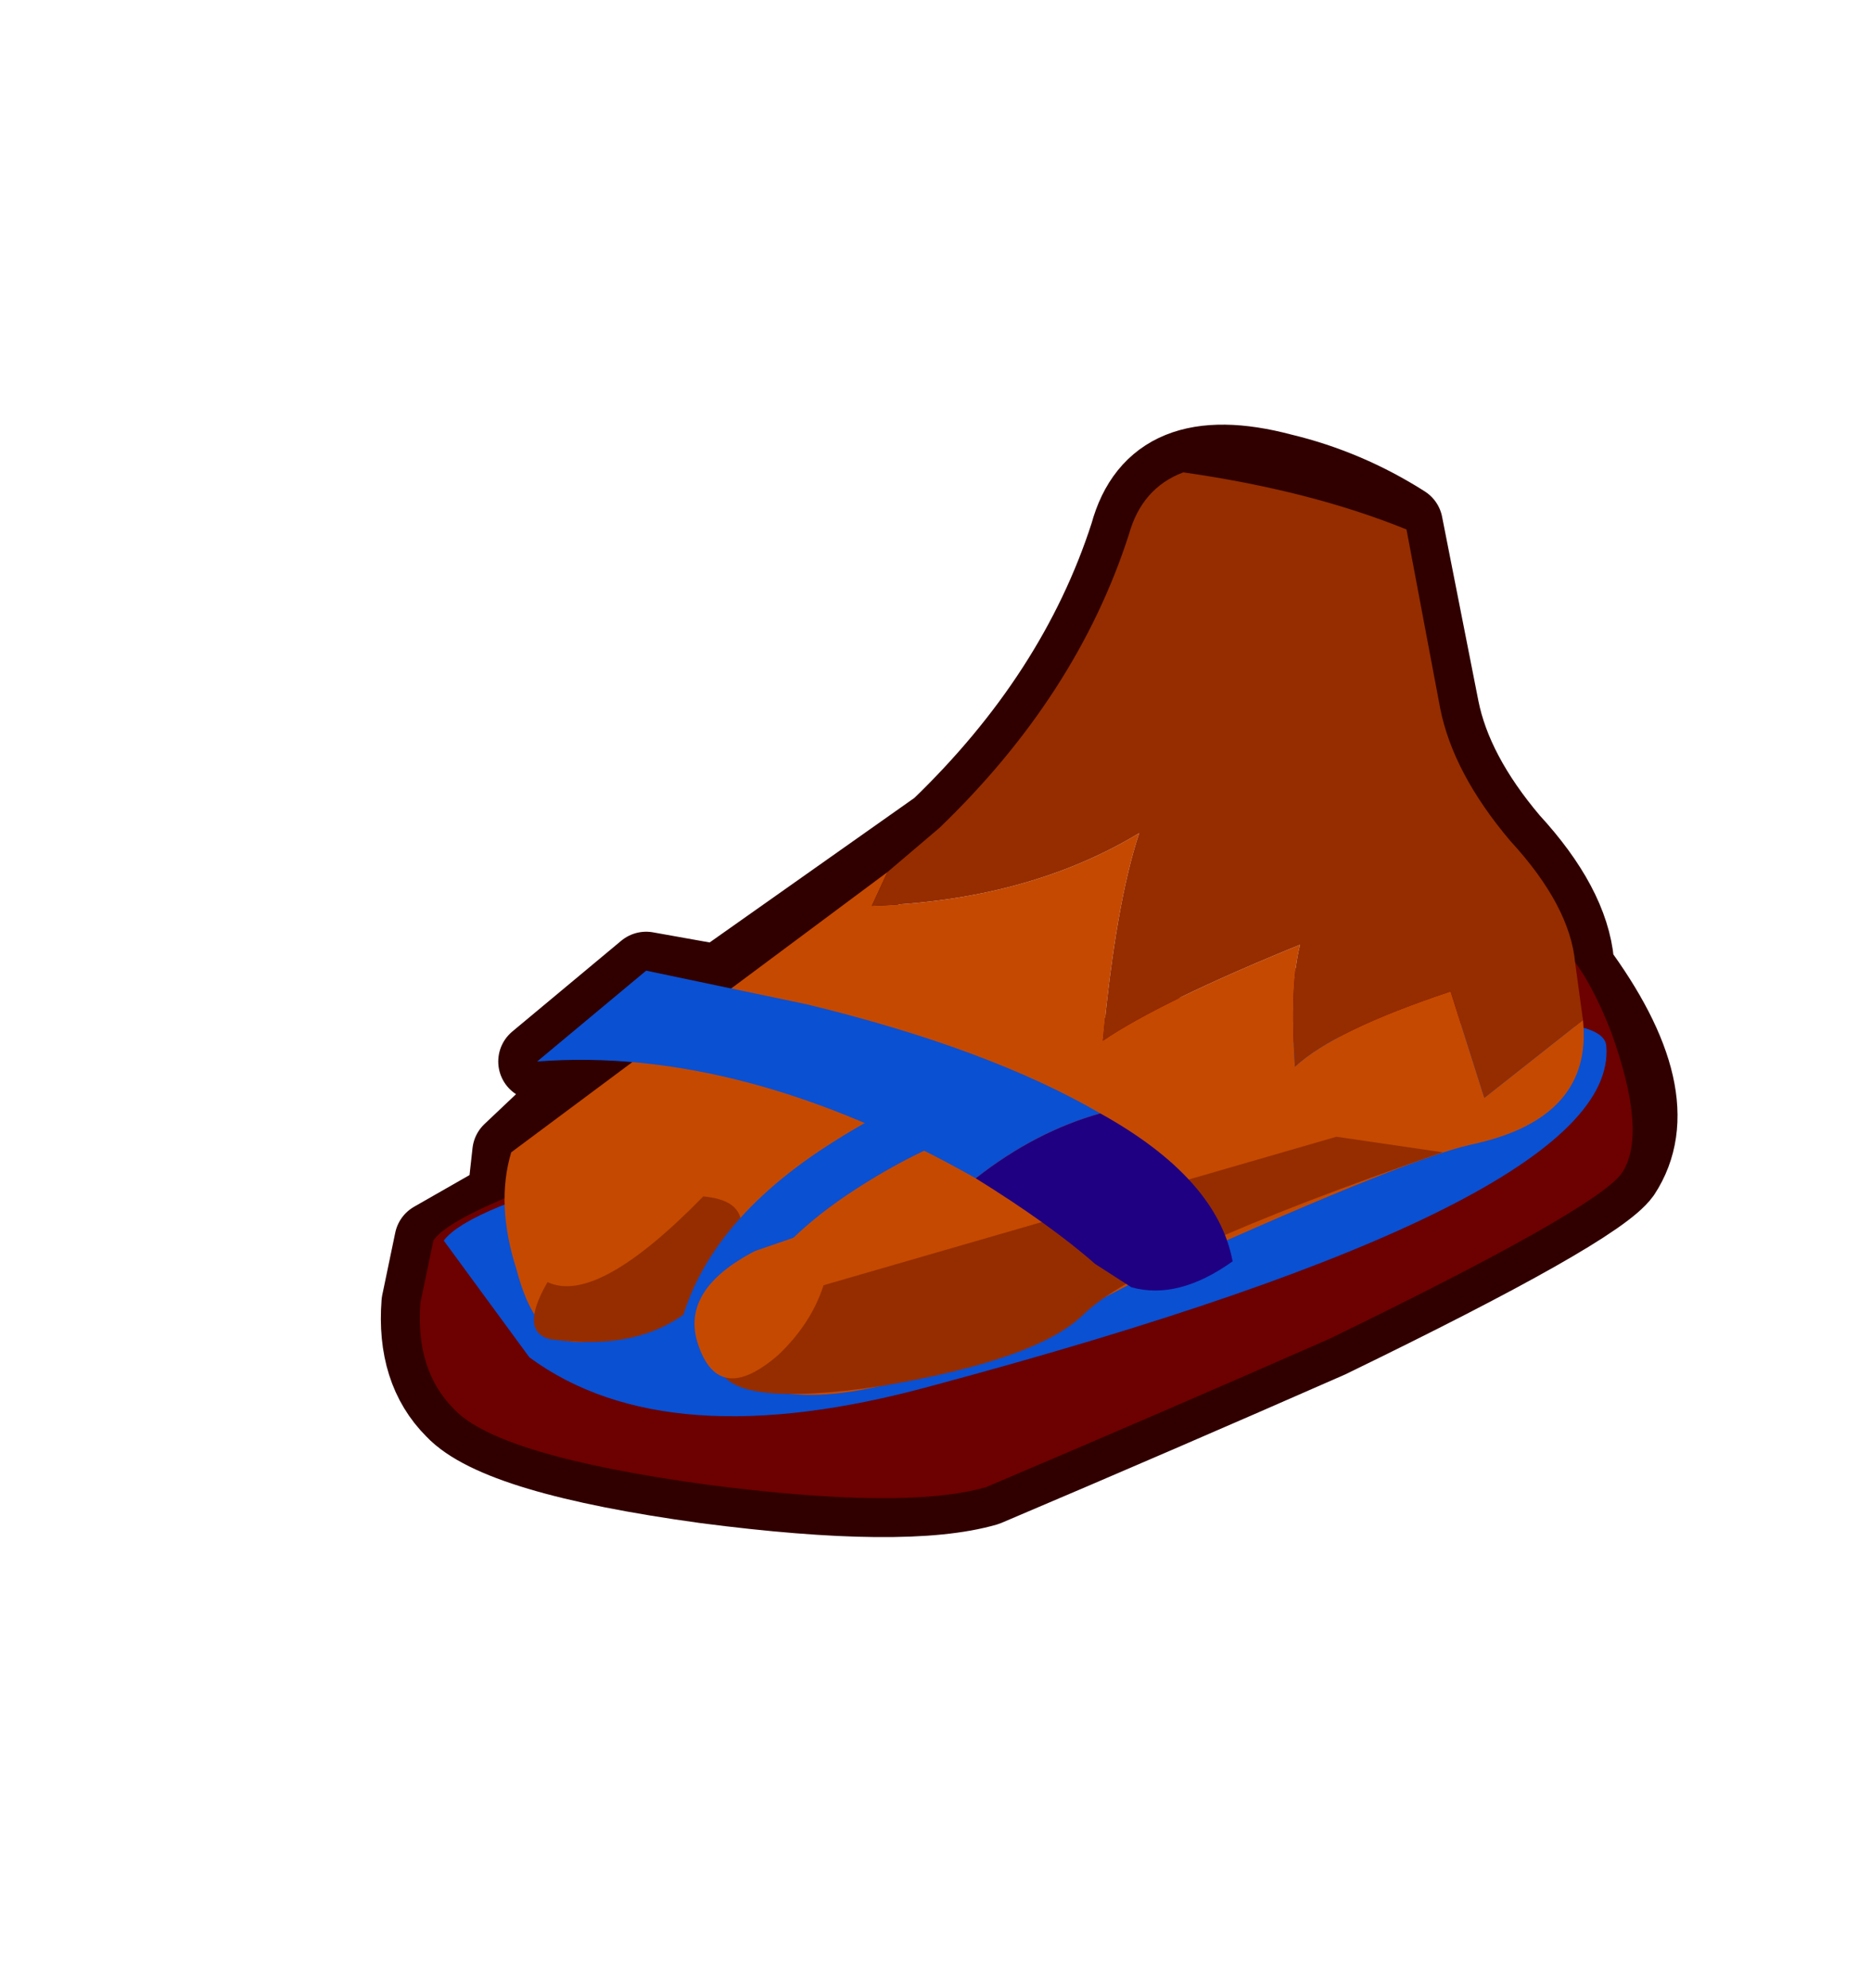 <?xml version="1.0" encoding="UTF-8" standalone="no"?>
<svg xmlns:xlink="http://www.w3.org/1999/xlink" height="38.3px" width="36.05px" xmlns="http://www.w3.org/2000/svg">
  <g transform="matrix(1.0, 0.0, 0.0, 1.0, 23.8, 14.85)">
    <use height="21.4" transform="matrix(1.0, 0.0, 0.0, 1.0, -16.45, -6.65)" width="24.95" xlink:href="#shape0"/>
  </g>
  <defs>
    <g id="shape0" transform="matrix(1.0, 0.0, 0.0, 1.0, 16.45, 6.65)">
      <path d="M0.9 -5.75 Q-1.55 -6.4 -2.05 -4.55 -3.05 -1.45 -5.7 1.1 L-9.95 4.1 -11.35 3.85 -13.45 5.6 -12.1 5.6 -13.95 7.35 -14.05 8.25 -15.45 9.05 -15.7 10.25 Q-15.8 11.55 -15.05 12.3 -14.2 13.2 -10.2 13.75 -6.35 14.25 -4.8 13.8 -1.5 12.4 1.8 10.95 6.95 8.45 7.45 7.75 8.4 6.3 6.55 3.8 L6.55 3.7 Q6.45 2.6 5.3 1.35 4.2 0.05 3.95 -1.2 L3.25 -4.75 Q2.15 -5.45 0.9 -5.75 Z" fill="none" stroke="#300000" stroke-linecap="round" stroke-linejoin="round" stroke-width="1.5"/>
      <path d="M5.55 3.0 Q6.5 3.1 7.25 5.05 7.95 7.0 7.45 7.75 6.95 8.45 1.8 10.95 -1.5 12.4 -4.8 13.8 -6.35 14.25 -10.2 13.75 -14.2 13.2 -15.05 12.3 -15.8 11.55 -15.7 10.25 L-15.45 9.05 Q-14.8 8.05 -5.05 5.45 4.3 2.85 5.55 3.0" fill="#6d0000" fill-rule="evenodd" stroke="none"/>
      <path d="M-15.25 9.05 Q-14.3 7.8 -3.6 6.0 7.05 4.1 7.15 5.3 7.4 8.3 -5.85 11.85 -10.95 13.25 -13.6 11.3 L-15.25 9.05" fill="#0a50d2" fill-rule="evenodd" stroke="none"/>
      <path d="M4.15 4.25 L4.8 6.3 6.7 4.8 Q6.9 6.7 4.55 7.2 3.2 7.5 -1.95 9.85 -6.5 12.25 -8.6 12.0 -9.95 11.85 -10.05 10.8 L-9.95 9.75 Q-11.7 11.1 -12.75 11.0 -13.5 10.95 -13.85 9.6 -14.25 8.35 -13.95 7.35 L-6.7 1.95 -7.0 2.6 Q-4.0 2.5 -1.85 1.2 -2.3 2.55 -2.55 5.2 -1.45 4.45 1.25 3.35 1.05 4.1 1.15 5.7 1.9 5.0 4.15 4.25" fill="#c54900" fill-rule="evenodd" stroke="none"/>
      <path d="M-10.25 8.2 Q-9.1 8.3 -9.75 9.45 -10.75 11.3 -13.2 10.95 -13.8 10.8 -13.25 9.85 -12.3 10.3 -10.25 8.2" fill="#952d00" fill-rule="evenodd" stroke="none"/>
      <path d="M4.0 7.35 Q-1.8 9.35 -2.95 10.5 -3.85 11.35 -6.8 11.85 -9.8 12.3 -9.95 11.45 -10.1 10.25 -9.45 10.35 L1.95 7.05 4.0 7.35" fill="#952d00" fill-rule="evenodd" stroke="none"/>
      <path d="M-11.35 3.85 L-8.25 4.5 Q-4.75 5.35 -2.6 6.6 -3.85 6.95 -5.0 7.85 -9.5 5.3 -13.45 5.6 L-11.35 3.85" fill="#0a50d2" fill-rule="evenodd" stroke="none"/>
      <path d="M-2.6 6.6 Q-0.35 7.85 -0.05 9.45 -1.1 10.2 -2.0 9.95 L-2.7 9.5 Q-3.55 8.75 -5.0 7.85 -3.85 6.95 -2.6 6.6" fill="#1f0082" fill-rule="evenodd" stroke="none"/>
      <path d="M-10.3 11.3 Q-10.05 9.3 -7.75 7.75 -6.55 6.95 -5.45 6.55" fill="none" stroke="#0a50d2" stroke-linecap="round" stroke-linejoin="round" stroke-width="1.0"/>
      <path d="M-2.05 -4.55 Q-1.8 -5.45 -1.0 -5.75 1.45 -5.4 3.3 -4.65 L3.95 -1.2 Q4.2 0.05 5.3 1.35 6.45 2.6 6.55 3.7 L6.7 4.8 4.8 6.3 4.15 4.25 Q1.9 5.0 1.15 5.7 1.05 4.1 1.25 3.35 -1.45 4.45 -2.55 5.2 -2.3 2.55 -1.85 1.2 -4.0 2.5 -7.0 2.6 L-6.7 1.95 -5.7 1.1 Q-3.05 -1.45 -2.05 -4.55" fill="#952d00" fill-rule="evenodd" stroke="none"/>
      <path d="M-7.8 8.75 Q-7.7 10.2 -8.8 11.25 -9.95 12.25 -10.35 11.05 -10.7 10.0 -9.25 9.25 L-7.8 8.75" fill="#c54900" fill-rule="evenodd" stroke="none"/>
    </g>
  </defs>
</svg>
